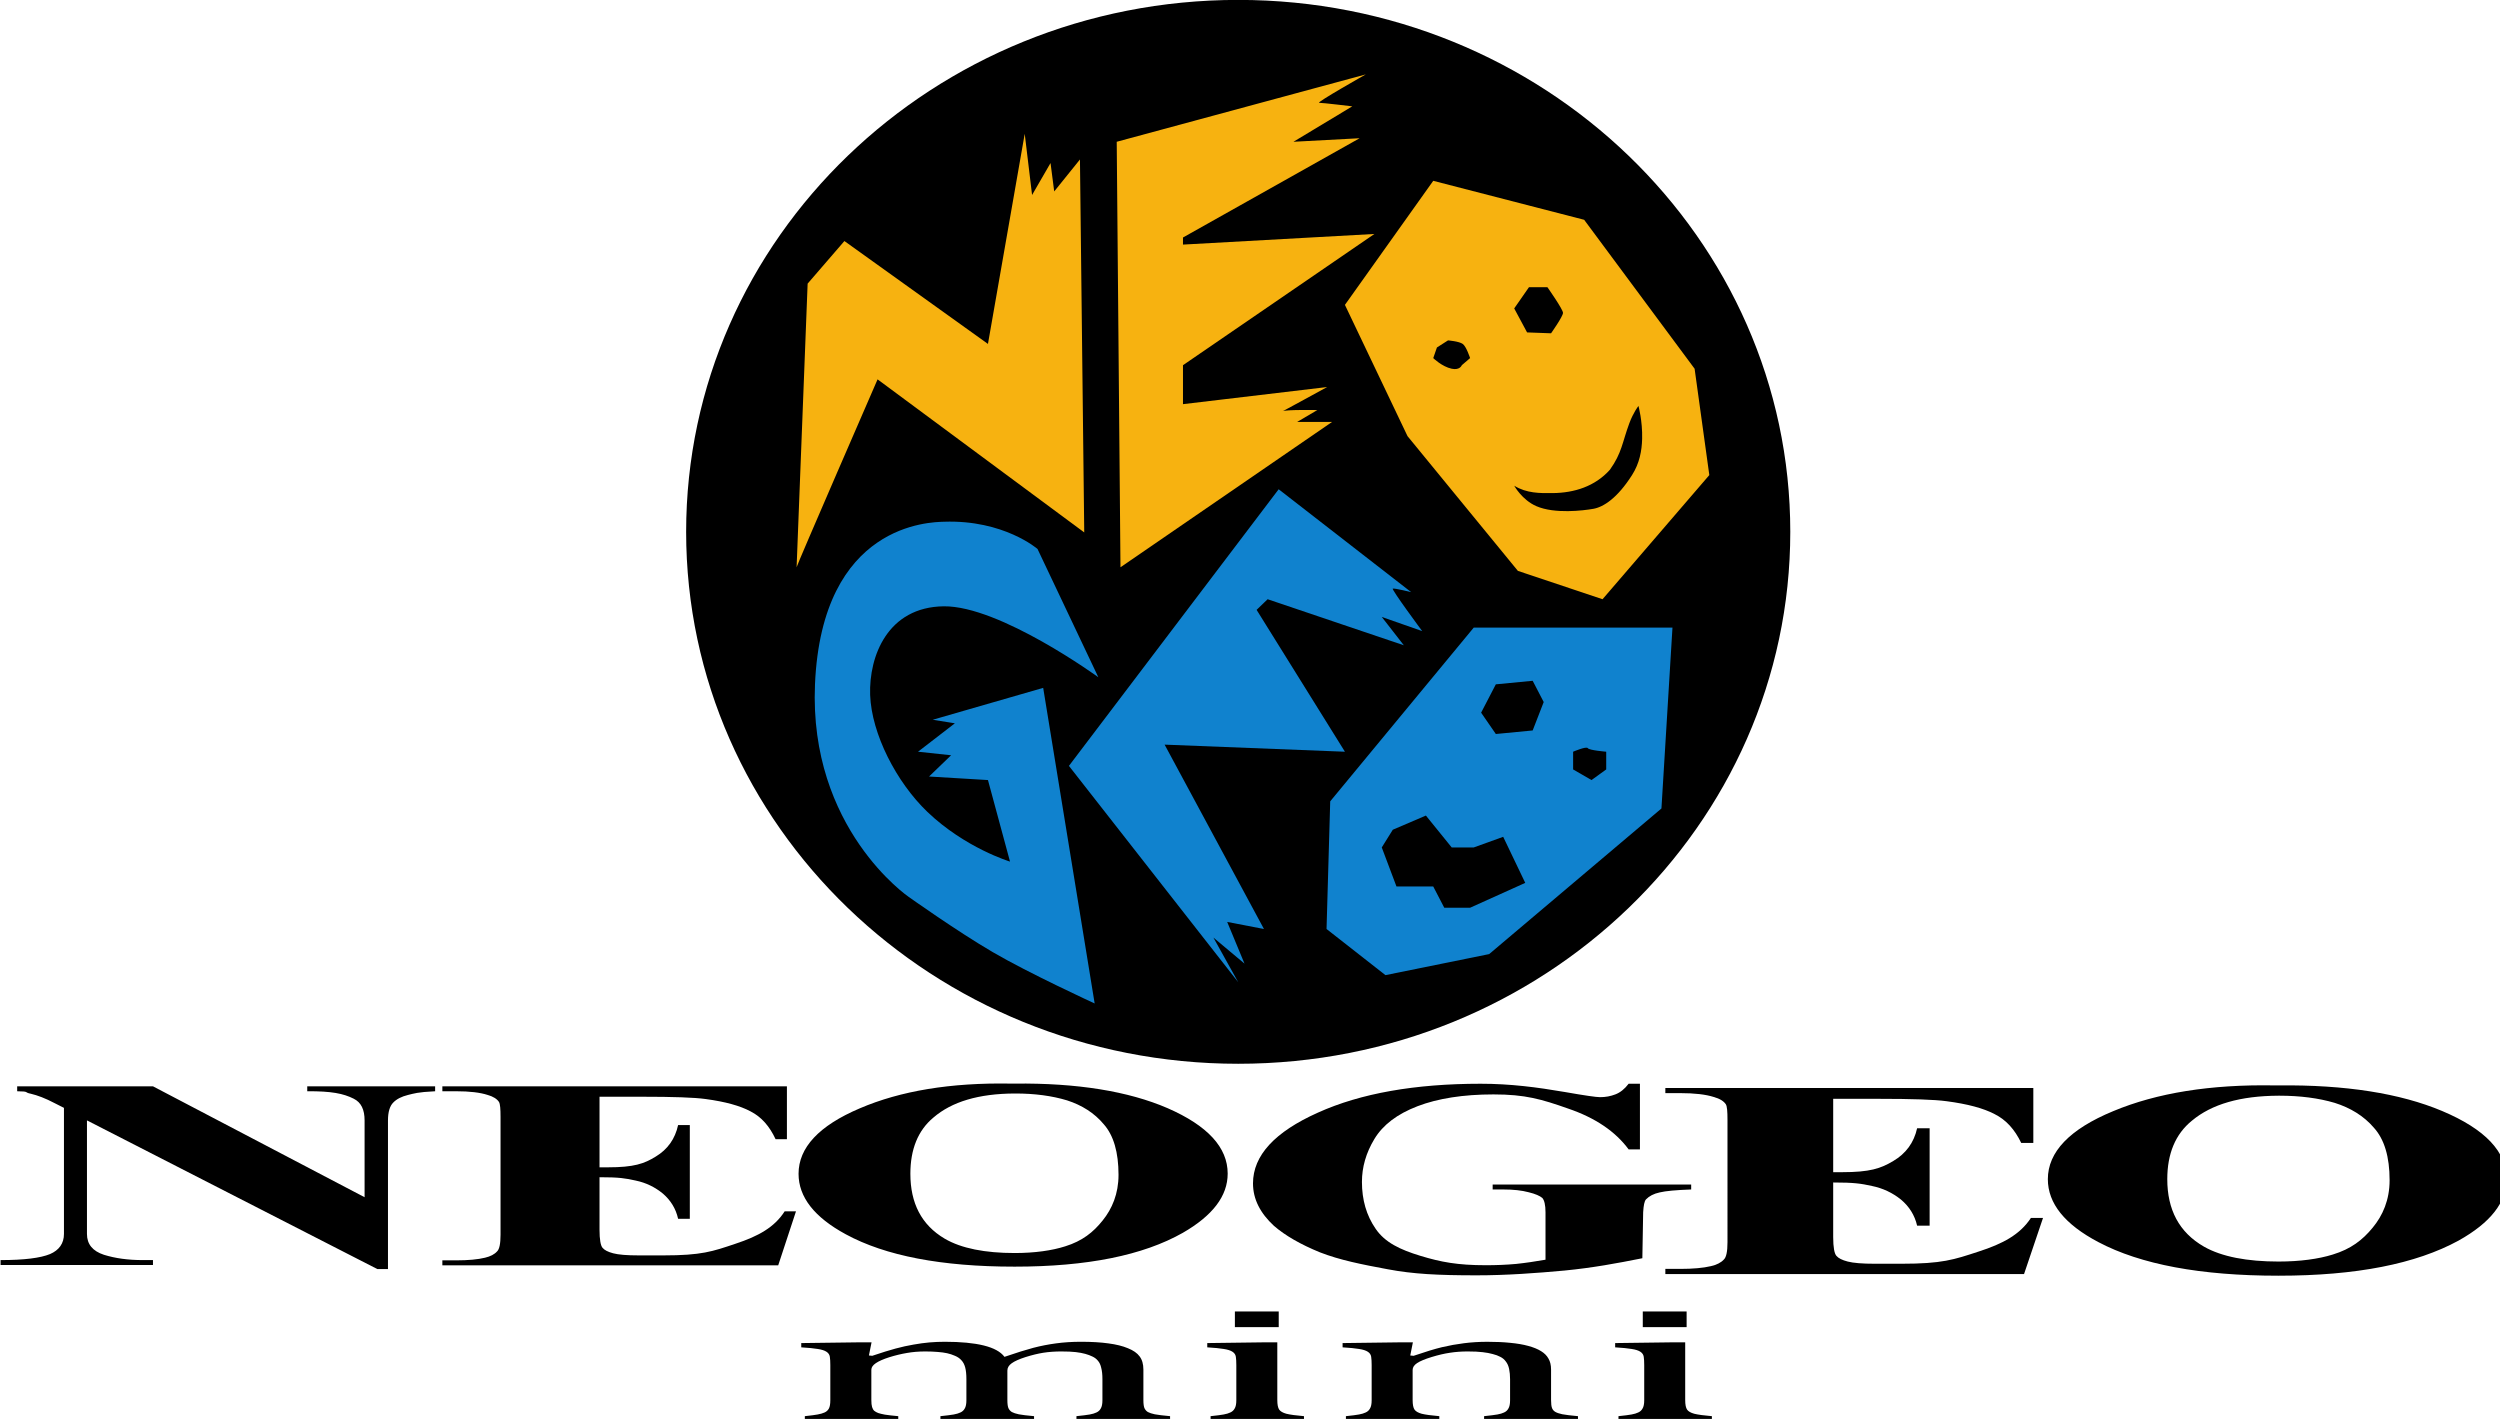 <?xml version="1.0" encoding="UTF-8" standalone="no"?>
<!-- Created with Inkscape (http://www.inkscape.org/) -->

<svg
   xmlns:dc="http://purl.org/dc/elements/1.1/"
   xmlns:cc="http://creativecommons.org/ns#"
   xmlns:rdf="http://www.w3.org/1999/02/22-rdf-syntax-ns#"
   xmlns:svg="http://www.w3.org/2000/svg"
   xmlns="http://www.w3.org/2000/svg"
   xmlns:sodipodi="http://sodipodi.sourceforge.net/DTD/sodipodi-0.dtd"
   xmlns:inkscape="http://www.inkscape.org/namespaces/inkscape"
   version="1.1"
   id="svg2"
   width="508.471"
   height="288.59"
   viewBox="0 0 508.471 288.59"
   sodipodi:docname="logo.svg"
   inkscape:version="0.92.4 (5da689c313, 2019-01-14)">
  <defs
     id="defs6" />
  <sodipodi:namedview
     pagecolor="#ffffff"
     bordercolor="#666666"
     borderopacity="1"
     objecttolerance="10"
     gridtolerance="10"
     guidetolerance="10"
     inkscape:pageopacity="0"
     inkscape:pageshadow="2"
     inkscape:window-width="1600"
     inkscape:window-height="837"
     id="namedview4"
     showgrid="false"
     inkscape:zoom="1.1447728"
     inkscape:cx="-22.389994"
     inkscape:cy="229.38531"
     inkscape:window-x="-8"
     inkscape:window-y="-8"
     inkscape:window-maximized="1"
     inkscape:current-layer="g4404" />
  <g
     id="g4304"
     transform="translate(142.444,-168.869)">
    <g
       id="g4343"
       transform="matrix(0.689,0,0,0.689,-2.750104e-7,157.748)">
      <g
         id="g4404">
        <g
           transform="matrix(0.603,0,0,-0.581,-22.833,352.684)"
           id="g3910">
          <path
             transform="translate(30.908,309.03)"
             d="m 0,0 c 0,149.251 121.013,270.264 270.262,270.264 149.25,0 270.264,-121.013 270.264,-270.264 0,-149.25 -121.014,-270.262 -270.264,-270.262 C 121.013,-270.262 0,-149.25 0,0"
             style="fill:#000000;fill-opacity:1;fill-rule:nonzero;stroke:none"
             id="path22"
             inkscape:connector-curvature="0" />
          <g
             id="g24"
             transform="translate(405.683,391.905)">
            <path
               d="m 0,0 c -4.763,1.051 -9.038,5.4 -9.038,5.4 l 1.801,5.4 5.437,3.6 c 0,0 5.4,-0.449 7.2,-1.8 C 7.2,11.25 9,5.4 9,5.4 L 4.95,1.8 C 4.95,1.8 4.05,-0.899 0,0 m 30.601,30.637 7.236,10.802 h 9.002 c 0,0 7.649,-11.25 7.649,-13.052 0,-1.8 -5.85,-10.386 -5.85,-10.386 L 36.9,18.45 Z m 0,-90.075 c 6.112,-3.9 12.599,-3.825 18.9,-3.75 10.538,0.114 20.661,3.414 27.936,11.851 5.888,8.549 6.04,13.876 9.488,23.549 2.025,5.663 4.5,8.888 4.5,8.888 0,0 2.025,-7.65 1.801,-16.686 -0.151,-6.039 -1.238,-12.413 -4.951,-18.452 -7.2,-11.737 -13.987,-16.236 -18.936,-17.137 -4.951,-0.899 -18.9,-2.699 -27.902,1.35 -7.049,3.187 -10.836,10.387 -10.836,10.387 M -9.038,95.475 -52.274,32.438 -21.638,-34.237 32.4,-102.713 73.837,-117.112 126.112,-54.038 118.912,0 64.838,75.676 Z"
               style="fill:#f7b210;fill-opacity:1;fill-rule:nonzero;stroke:none"
               id="path26"
               inkscape:connector-curvature="0" />
          </g>
          <g
             id="g28"
             transform="translate(84.983,291.03)">
            <path
               d="m 0,0 5.4,144.114 18.001,21.637 70.274,-52.276 18.001,106.763 3.6,-31.088 9.036,16.238 1.8,-14.438 12.601,16.238 2.1,-189.489 L 39.637,95.476 C 39.637,95.476 0,0.9 0,0"
               style="fill:#f7b210;fill-opacity:1;fill-rule:nonzero;stroke:none"
               id="path30"
               inkscape:connector-curvature="0" />
          </g>
          <g
             id="g32"
             transform="translate(241.696,507.217)">
            <path
               d="m 0,0 121.95,34.237 c 0,0 -24.637,-14.436 -22.837,-14.436 1.799,0 16.2,-1.8 16.2,-1.8 L 86.512,0 l 32.4,1.8 -86.475,-50.436 v -3.602 l 93.713,5.402 -93.713,-66.677 v -19.798 l 70.577,8.699 c 0,0 -23.288,-13.237 -21.903,-12.338 1.353,0.937 17.101,0.638 17.101,0.638 l -9.899,-6.038 h 17.099 L 1.838,-216.187 Z"
               style="fill:#f7b210;fill-opacity:1;fill-rule:nonzero;stroke:none"
               id="path34"
               inkscape:connector-curvature="0" />
          </g>
          <g
             id="g36"
             transform="translate(232.696,235.155)">
            <path
               d="m 0,0 -29.774,65.176 c 0,0 -16.5,14.888 -45.788,13.837 -6.451,-0.225 -59.738,-0.638 -63.151,-82.613 -3.038,-73.312 45.826,-107.963 45.826,-107.963 0,0 23.662,-17.474 41.175,-28.087 17.512,-10.649 49.912,-26.1 49.912,-26.1 L -27.001,-5.398 -81.075,-21.6 l 10.838,-1.8 -18.038,-14.438 16.199,-1.799 -10.799,-10.801 28.837,-1.799 10.8,-41.437 c 0,0 -21.975,6.9 -40.463,25.274 -15.148,15.075 -27.336,39.639 -28.011,59.401 -0.638,19.761 8.624,44.7 36.037,45.037 C -48.224,36.375 0,0 0,0"
               style="fill:#1082ce;fill-opacity:1;fill-rule:nonzero;stroke:none"
               id="path38"
               inkscape:connector-curvature="0" />
          </g>
          <g
             id="g40"
             transform="translate(218.296,190.118)">
            <path
               d="m 0,0 102.675,140.549 64.874,-52.275 c 0,0 -8.101,2.065 -8.999,1.8 -0.901,-0.224 14.399,-21.599 14.399,-21.599 l -19.8,7.201 10.8,-14.4 -66.675,23.399 -5.399,-5.4 43.237,-72.076 -88.275,3.6 48.639,-93.674 -18.002,3.601 8.476,-21.189 -15.225,13.238 12.149,-22.687 z"
               style="fill:#1082ce;fill-opacity:1;fill-rule:nonzero;stroke:none"
               id="path42"
               inkscape:connector-curvature="0" />
          </g>
          <g
             id="g44"
             transform="translate(371.446,148.68)">
            <path
               d="M 0,0 5.4,9 21.6,16.199 34.237,0 h 10.8 l 14.401,5.4 10.799,-23.4 -27,-12.637 H 30.601 l -5.402,10.799 H 7.2 Z m 93.675,48.637 c 0,0 6.562,2.926 7.2,1.801 0.637,-1.087 9,-1.801 9,-1.801 v -9 l -7.2,-5.4 -9,5.4 z m -37.836,9.002 -7.202,10.836 7.202,14.4 18.036,1.801 5.401,-10.801 -5.401,-14.437 z m -81.077,-34.202 -1.799,-64.875 28.838,-23.437 50.773,10.687 84.338,73.987 5.4,91.914 H 45.037 Z"
               style="fill:#1082ce;fill-opacity:1;fill-rule:nonzero;stroke:none"
               id="path46"
               inkscape:connector-curvature="0" />
          </g>
        </g>
        <g
           transform="matrix(2.01,0,0,0.964,-206.824,-6.741)"
           id="g4366">
          <g
             id="g4003"
             transform="matrix(1.05,0,0,1.025,-750.429,108.223)"
             style="fill:#000000">
            <g
               id="g3995"
               style="fill:#000000"
               transform="matrix(0.844,0,0,0.844,111.282,53.17)">
              <g
                 id="g80"
                 transform="matrix(0.318,0,0,-0.318,883.263,226.405)"
                 style="fill:#000000">
                <path
                   d="m 0,0 h -0.394 v 11.022 c 32.483,0.787 59.257,-8.463 79.73,-27.364 20.868,-19.487 31.299,-43.704 31.299,-72.838 0,-25.001 -7.869,-46.853 -23.424,-65.949 C 66.54,-180.134 37.404,-192.73 -0.394,-192.73 v 15.158 c 10.434,0 19.49,2.756 26.38,7.478 8.859,5.906 14.568,15.555 19.49,28.745 4.921,12.993 8.268,29.727 8.268,50.791 0,25.199 -2.559,43.901 -7.678,56.304 C 41.145,-21.655 34.648,-12.993 26.97,-7.68 19.096,-2.562 10.04,0 0,0 m -0.394,0 c -18.702,-0.197 -32.679,-9.059 -42.326,-26.776 -8.071,-14.371 -12.008,-35.433 -12.008,-62.6 0,-32.483 5.709,-56.894 17.914,-72.25 8.662,-10.827 21.065,-15.946 36.42,-15.946 v -15.158 h -0.197 c -37.798,0 -67.13,12.006 -87.801,36.023 -16.34,18.902 -24.608,41.344 -24.608,67.331 0,29.135 10.63,53.547 31.892,72.837 21.261,19.492 47.444,28.745 78.549,27.561 h 2.165 z"
                   style="fill:#000000;fill-opacity:1;fill-rule:nonzero;stroke:none"
                   id="path82"
                   inkscape:connector-curvature="0" />
              </g>
            </g>
            <path
               inkscape:connector-curvature="0"
               id="path86"
               style="fill:#000000;fill-opacity:1;fill-rule:nonzero;stroke:none;stroke-width:0.268"
               d="m 798.589,245.225 v 21.084 h 1.162 c 3.646,0 5.073,-1.056 6.711,-3.223 1.638,-2.113 2.695,-5.231 3.118,-9.406 h 1.638 v 28.007 h -1.638 c -0.317,-3.066 -1.057,-5.55 -2.114,-7.504 -1.11,-1.955 -2.378,-3.276 -3.805,-3.91 -1.427,-0.688 -2.325,-1.004 -5.073,-1.004 v 15.693 c 0,2.959 0.159,4.755 0.423,5.39 0.264,0.687 0.74,1.216 1.48,1.639 0.74,0.422 1.902,0.633 3.593,0.633 h 3.435 c 5.337,0 6.869,-1.163 10.093,-3.487 3.223,-2.272 5.443,-4.915 6.87,-9.67 h 1.585 l -2.484,16.116 h -46.977 v -1.479 h 1.955 c 1.638,0 3.012,-0.264 4.016,-0.793 0.74,-0.369 1.321,-1.004 1.691,-1.902 0.317,-0.635 0.476,-2.272 0.476,-4.967 v -35.194 c 0,-2.377 -0.055,-3.858 -0.211,-4.438 -0.264,-0.898 -0.793,-1.639 -1.585,-2.115 -1.057,-0.74 -2.536,-1.109 -4.386,-1.109 h -1.955 v -1.479 h 48.192 v 15.798 h -1.585 c -0.846,-3.857 -1.955,-6.605 -3.488,-8.295 -1.48,-1.691 -3.541,-2.907 -6.288,-3.699 -1.585,-0.476 -4.544,-0.687 -8.93,-0.687 z" />
            <g
               transform="matrix(0.268,0,0,-0.268,736.13,242.108)"
               id="g88"
               style="fill:#000000">
              <path
                 inkscape:connector-curvature="0"
                 id="path90"
                 style="fill:#000000;fill-opacity:1;fill-rule:nonzero;stroke:none"
                 d="m 0,0 110.441,-123.631 v 85.639 c 0,12.006 -1.772,20.077 -5.709,24.214 -5.315,5.707 -11.615,8.465 -24.214,8.266 V 0 h 66.737 v -5.512 c -9.45,-0.985 -11.025,-2.559 -14.175,-4.132 -3.346,-1.774 -5.906,-4.53 -7.677,-8.468 -1.772,-3.74 -2.756,-10.431 -2.756,-19.88 v -165.76 h -5.513 l -151.585,165.76 v -126.584 c 0,-11.418 2.953,-19.099 8.859,-23.23 5.906,-3.94 12.599,-5.909 20.277,-5.909 H 0 v -5.509 h -79.533 v 5.509 c 12.402,0 20.867,2.363 25.789,6.694 4.725,4.331 7.284,11.812 7.284,22.445 v 140.561 l -4.922,5.313 c -4.724,5.318 -8.859,8.662 -12.402,10.436 -3.741,1.575 -0.394,2.557 -7.087,2.754 V 0 Z" />
            </g>
          </g>
          <g
             transform="matrix(0.301,0,0,-0.286,-209.474,490.459)"
             id="g4011"
             style="fill:#000000">
            <g
               transform="translate(1496.212,471.543)"
               id="g76"
               style="fill:#000000">
              <path
                 inkscape:connector-curvature="0"
                 id="path78"
                 style="fill:#000000;fill-opacity:1;fill-rule:nonzero;stroke:none"
                 d="m 0,0 v -70.281 h -5.512 c -6.497,19.293 -16.34,33.861 -29.527,43.702 -12.996,10.042 -20.871,15.161 -36.423,15.161 -14.765,0 -27.167,-4.331 -37.01,-12.599 -10.043,-8.468 -16.931,-20.081 -21.065,-35.042 -4.134,-14.962 -6.1,-30.317 -6.1,-46.067 0,-19.095 2.166,-35.829 6.691,-50.203 4.528,-14.565 11.812,-22.24 21.852,-28.939 10.04,-6.691 18.111,-10.037 31.892,-10.037 4.921,0 9.843,0.393 14.764,1.375 5.122,1.184 9.056,2.562 14.369,4.531 v 50.791 c 0,7.874 -0.588,12.993 -1.572,15.355 -1.182,2.166 -3.347,4.331 -6.694,6.103 -3.349,1.969 -7.481,2.953 -12.402,2.953 h -5.119 v 5.315 h 96.858 v -5.315 c -7.284,-0.591 -12.403,-1.578 -15.358,-3.15 -2.953,-1.381 -5.119,-3.937 -6.691,-7.481 -0.788,-1.968 -1.184,-6.496 -1.378,-13.78 l -0.394,-49.216 c -12.602,-5.513 -24.214,-10.237 -37.995,-13.19 -13.78,-2.756 -28.154,-5.116 -42.916,-5.116 -18.899,0 -30.908,1.375 -43.31,6.494 -12.597,5.118 -23.427,9.843 -33.076,18.114 -9.45,8.462 -16.928,17.909 -22.44,28.346 -6.694,13.583 -10.237,28.545 -10.237,45.478 0,29.921 10.631,55.12 31.695,75.788 20.868,20.673 47.444,30.91 79.336,30.91 14.568,0 27.561,-3.74 41.145,-8.859 9.647,-3.74 15.356,-5.512 17.127,-5.512 2.756,0 5.119,0.984 7.481,2.953 2.363,1.969 4.528,5.709 6.497,11.418 z" />
            </g>
            <g
               transform="translate(1808.244,458.748)"
               id="g92"
               style="fill:#000000">
              <path
                 inkscape:connector-curvature="0"
                 id="path94"
                 style="fill:#000000;fill-opacity:1;fill-rule:nonzero;stroke:none"
                 d="m 0,0 h -0.394 v 11.022 c 32.483,0.787 59.254,-8.463 79.728,-27.364 21.064,-19.487 31.498,-43.704 31.498,-72.838 0,-25.001 -7.872,-46.853 -23.427,-65.949 -20.868,-25.005 -50.004,-37.601 -87.799,-37.601 v 15.158 c 10.431,0 19.49,2.756 26.377,7.478 8.862,5.906 14.571,15.555 19.49,28.745 4.922,12.993 8.271,29.727 8.271,50.791 0,25.199 -2.562,43.901 -7.68,56.304 C 41.142,-21.655 34.645,-12.993 26.97,-7.68 19.096,-2.562 10.037,0 0,0 m -0.394,0 c -18.705,-0.197 -32.679,-9.059 -42.326,-26.776 -8.074,-14.371 -12.008,-35.433 -12.008,-62.6 0,-32.483 5.709,-56.894 17.912,-72.25 8.662,-10.827 21.064,-15.946 36.422,-15.946 v -15.158 h -0.199 c -37.798,0 -67.131,12.006 -87.802,36.023 -16.337,18.902 -24.608,41.344 -24.608,67.331 0,29.135 10.631,53.547 31.892,72.837 21.261,19.492 47.444,28.745 78.552,27.561 h 2.165 z" />
            </g>
            <g
               transform="translate(1590.508,455.4)"
               id="g96"
               style="fill:#000000">
              <path
                 inkscape:connector-curvature="0"
                 id="path98"
                 style="fill:#000000;fill-opacity:1;fill-rule:nonzero;stroke:none"
                 d="m 0,0 v -78.549 h 4.334 c 13.583,0 18.899,3.937 25.002,12.009 6.1,7.874 10.037,19.492 11.615,35.042 h 6.102 v -104.339 h -6.102 c -1.184,11.419 -3.938,20.674 -7.875,27.955 -4.134,7.284 -8.859,12.206 -14.174,14.568 -5.316,2.562 -8.665,3.741 -18.902,3.741 v -58.469 c 0,-11.025 0.593,-17.718 1.578,-20.08 0.984,-2.56 2.756,-4.528 5.512,-6.103 2.756,-1.575 7.087,-2.362 13.387,-2.362 H 33.27 c 19.886,0 25.595,4.331 37.601,12.993 12.012,8.465 20.277,18.308 25.595,36.026 h 5.906 L 93.12,-187.609 H -81.893 v 5.509 h 7.284 c 6.1,0 11.221,0.985 14.962,2.953 2.753,1.378 4.919,3.741 6.299,7.087 1.179,2.363 1.772,8.466 1.772,18.506 V -22.44 c 0,8.856 -0.197,14.371 -0.787,16.534 -0.985,3.347 -2.953,6.103 -5.906,7.877 -3.94,2.756 -9.45,4.132 -16.34,4.132 h -7.284 v 5.512 H 97.648 v -58.86 H 91.742 C 88.589,-32.874 84.458,-22.637 78.749,-16.343 73.236,-10.04 65.559,-5.512 55.322,-2.559 49.413,-0.787 38.389,0 22.052,0 Z" />
            </g>
          </g>
          <g
             aria-label="mini"
             transform="scale(1.191,0.84)"
             style="font-style:normal;font-variant:normal;font-weight:normal;font-stretch:normal;font-size:60.169px;line-height:1.25;font-family:Cambria;-inkscape-font-specification:'Cambria, Normal';font-variant-ligatures:normal;font-variant-caps:normal;font-variant-numeric:normal;font-feature-settings:normal;text-align:start;letter-spacing:0px;word-spacing:0px;writing-mode:lr-tb;text-anchor:start;fill:#000000;fill-opacity:1;stroke:none;stroke-width:0.429"
             id="text4189">
            <path
               d="m 107.182,522.39 0.411,0.118 q 1.763,-1.763 2.879,-2.644 1.146,-0.911 2.203,-1.44 1.058,-0.558 1.968,-0.793 0.94,-0.235 1.91,-0.235 2.938,0 4.789,1.351 1.851,1.351 2.556,4.143 2.203,-2.233 3.555,-3.291 1.381,-1.058 2.791,-1.616 1.44,-0.588 3.085,-0.588 1.968,0 3.379,0.588 1.44,0.558 2.409,1.763 0.999,1.175 1.44,2.967 0.47,1.792 0.47,4.818 v 11.076 q 0,2.233 0.147,3.085 0.147,0.852 0.411,1.322 0.294,0.47 0.852,0.823 0.558,0.323 1.88,0.676 v 1.44 H 132.772 v -1.44 q 1.146,-0.353 1.645,-0.617 0.499,-0.264 0.823,-0.734 0.353,-0.47 0.529,-1.44 0.206,-0.999 0.206,-2.997 v -7.697 q 0,-2.497 -0.147,-4.113 -0.118,-1.645 -0.411,-2.615 -0.264,-0.97 -0.676,-1.528 -0.382,-0.558 -0.881,-0.97 -0.499,-0.411 -1.175,-0.646 -0.676,-0.235 -1.792,-0.235 -1.175,0 -2.203,0.47 -0.999,0.47 -2.203,1.586 -1.175,1.116 -1.704,2.262 -0.529,1.116 -0.529,2.644 v 10.724 q 0,2.233 0.147,3.085 0.147,0.852 0.411,1.322 0.294,0.47 0.852,0.823 0.558,0.323 1.88,0.676 v 1.44 h -11.546 v -1.44 q 1.146,-0.353 1.645,-0.617 0.499,-0.264 0.823,-0.734 0.353,-0.47 0.529,-1.44 0.206,-0.999 0.206,-2.997 v -7.697 q 0,-2.615 -0.147,-4.26 -0.147,-1.645 -0.47,-2.644 -0.294,-0.999 -0.793,-1.616 -0.47,-0.617 -0.97,-0.94 -0.499,-0.323 -1.175,-0.47 -0.676,-0.176 -1.528,-0.176 -1.205,0 -2.262,0.558 -1.058,0.529 -2.174,1.557 -1.087,1.028 -1.645,2.145 -0.558,1.116 -0.558,2.409 v 11.017 q 0,1.675 0.088,2.556 0.088,0.881 0.264,1.381 0.206,0.499 0.499,0.823 0.294,0.294 0.823,0.588 0.558,0.264 1.645,0.558 v 1.44 H 99.279 v -1.44 q 1.116,-0.353 1.586,-0.617 0.499,-0.264 0.852,-0.734 0.353,-0.47 0.529,-1.44 0.176,-0.97 0.176,-3.026 v -12.809 q 0,-1.88 -0.059,-3.026 -0.059,-1.146 -0.411,-1.822 -0.353,-0.705 -1.087,-1.028 -0.705,-0.353 -2.027,-0.588 v -1.557 l 6.875,-0.264 h 1.792 z"
               style="stroke-width:0.429"
               id="path6202"
               inkscape:connector-curvature="0" />
            <path
               d="m 157.715,506.348 v 5.7 h -5.406 v -5.7 z m -8.403,38.164 q 1.146,-0.353 1.616,-0.617 0.499,-0.264 0.823,-0.734 0.353,-0.47 0.529,-1.44 0.206,-0.97 0.206,-3.026 v -12.809 q 0,-1.88 -0.059,-3.026 -0.059,-1.146 -0.411,-1.822 -0.353,-0.705 -1.087,-1.028 -0.705,-0.353 -2.027,-0.588 v -1.557 l 6.845,-0.264 h 1.792 v 21.006 q 0,2.527 0.235,3.526 0.235,0.97 0.881,1.498 0.676,0.499 2.174,0.881 v 1.44 h -11.517 z"
               style="stroke-width:0.429"
               id="path6204"
               inkscape:connector-curvature="0" />
            <path
               d="m 194.616,545.952 h -11.576 v -1.44 q 1.146,-0.353 1.645,-0.617 0.499,-0.264 0.823,-0.734 0.353,-0.47 0.529,-1.44 0.206,-0.999 0.206,-2.997 v -7.697 q 0,-2.057 -0.118,-3.731 -0.118,-1.675 -0.411,-2.732 -0.264,-1.087 -0.676,-1.675 -0.382,-0.617 -0.94,-1.028 -0.529,-0.441 -1.234,-0.676 -0.705,-0.264 -1.851,-0.264 -1.146,0 -2.174,0.47 -1.028,0.441 -2.262,1.557 -1.234,1.116 -1.792,2.203 -0.558,1.087 -0.558,2.497 v 10.959 q 0,2.527 0.235,3.526 0.235,0.97 0.881,1.498 0.676,0.499 2.174,0.881 v 1.44 h -11.517 v -1.44 q 1.146,-0.353 1.616,-0.617 0.499,-0.264 0.823,-0.734 0.353,-0.47 0.529,-1.44 0.206,-0.97 0.206,-3.026 v -12.809 q 0,-1.88 -0.059,-3.026 -0.059,-1.146 -0.411,-1.822 -0.353,-0.705 -1.087,-1.028 -0.705,-0.353 -2.027,-0.588 v -1.557 l 6.875,-0.264 h 1.792 l -0.323,4.789 0.411,0.118 q 2.174,-2.203 3.496,-3.144 1.351,-0.94 2.703,-1.44 1.381,-0.529 2.909,-0.529 1.586,0 2.82,0.382 1.263,0.353 2.203,1.116 0.97,0.764 1.586,1.91 0.617,1.116 0.911,2.703 0.323,1.587 0.323,4.025 v 11.076 q 0,2.027 0.118,2.938 0.118,0.911 0.411,1.41 0.294,0.499 0.852,0.852 0.558,0.323 1.939,0.705 z"
               style="stroke-width:0.429"
               id="path6206"
               inkscape:connector-curvature="0" />
            <path
               d="m 208.013,506.348 v 5.7 h -5.406 v -5.7 z m -8.403,38.164 q 1.146,-0.353 1.616,-0.617 0.499,-0.264 0.823,-0.734 0.353,-0.47 0.529,-1.44 0.206,-0.97 0.206,-3.026 v -12.809 q 0,-1.88 -0.059,-3.026 -0.059,-1.146 -0.411,-1.822 -0.353,-0.705 -1.087,-1.028 -0.705,-0.353 -2.027,-0.588 v -1.557 l 6.845,-0.264 h 1.792 v 21.006 q 0,2.527 0.235,3.526 0.235,0.97 0.881,1.498 0.676,0.499 2.174,0.881 v 1.44 H 199.61 Z"
               style="stroke-width:0.429"
               id="path6208"
               inkscape:connector-curvature="0" />
          </g>
        </g>
      </g>
    </g>
  </g>
</svg>
